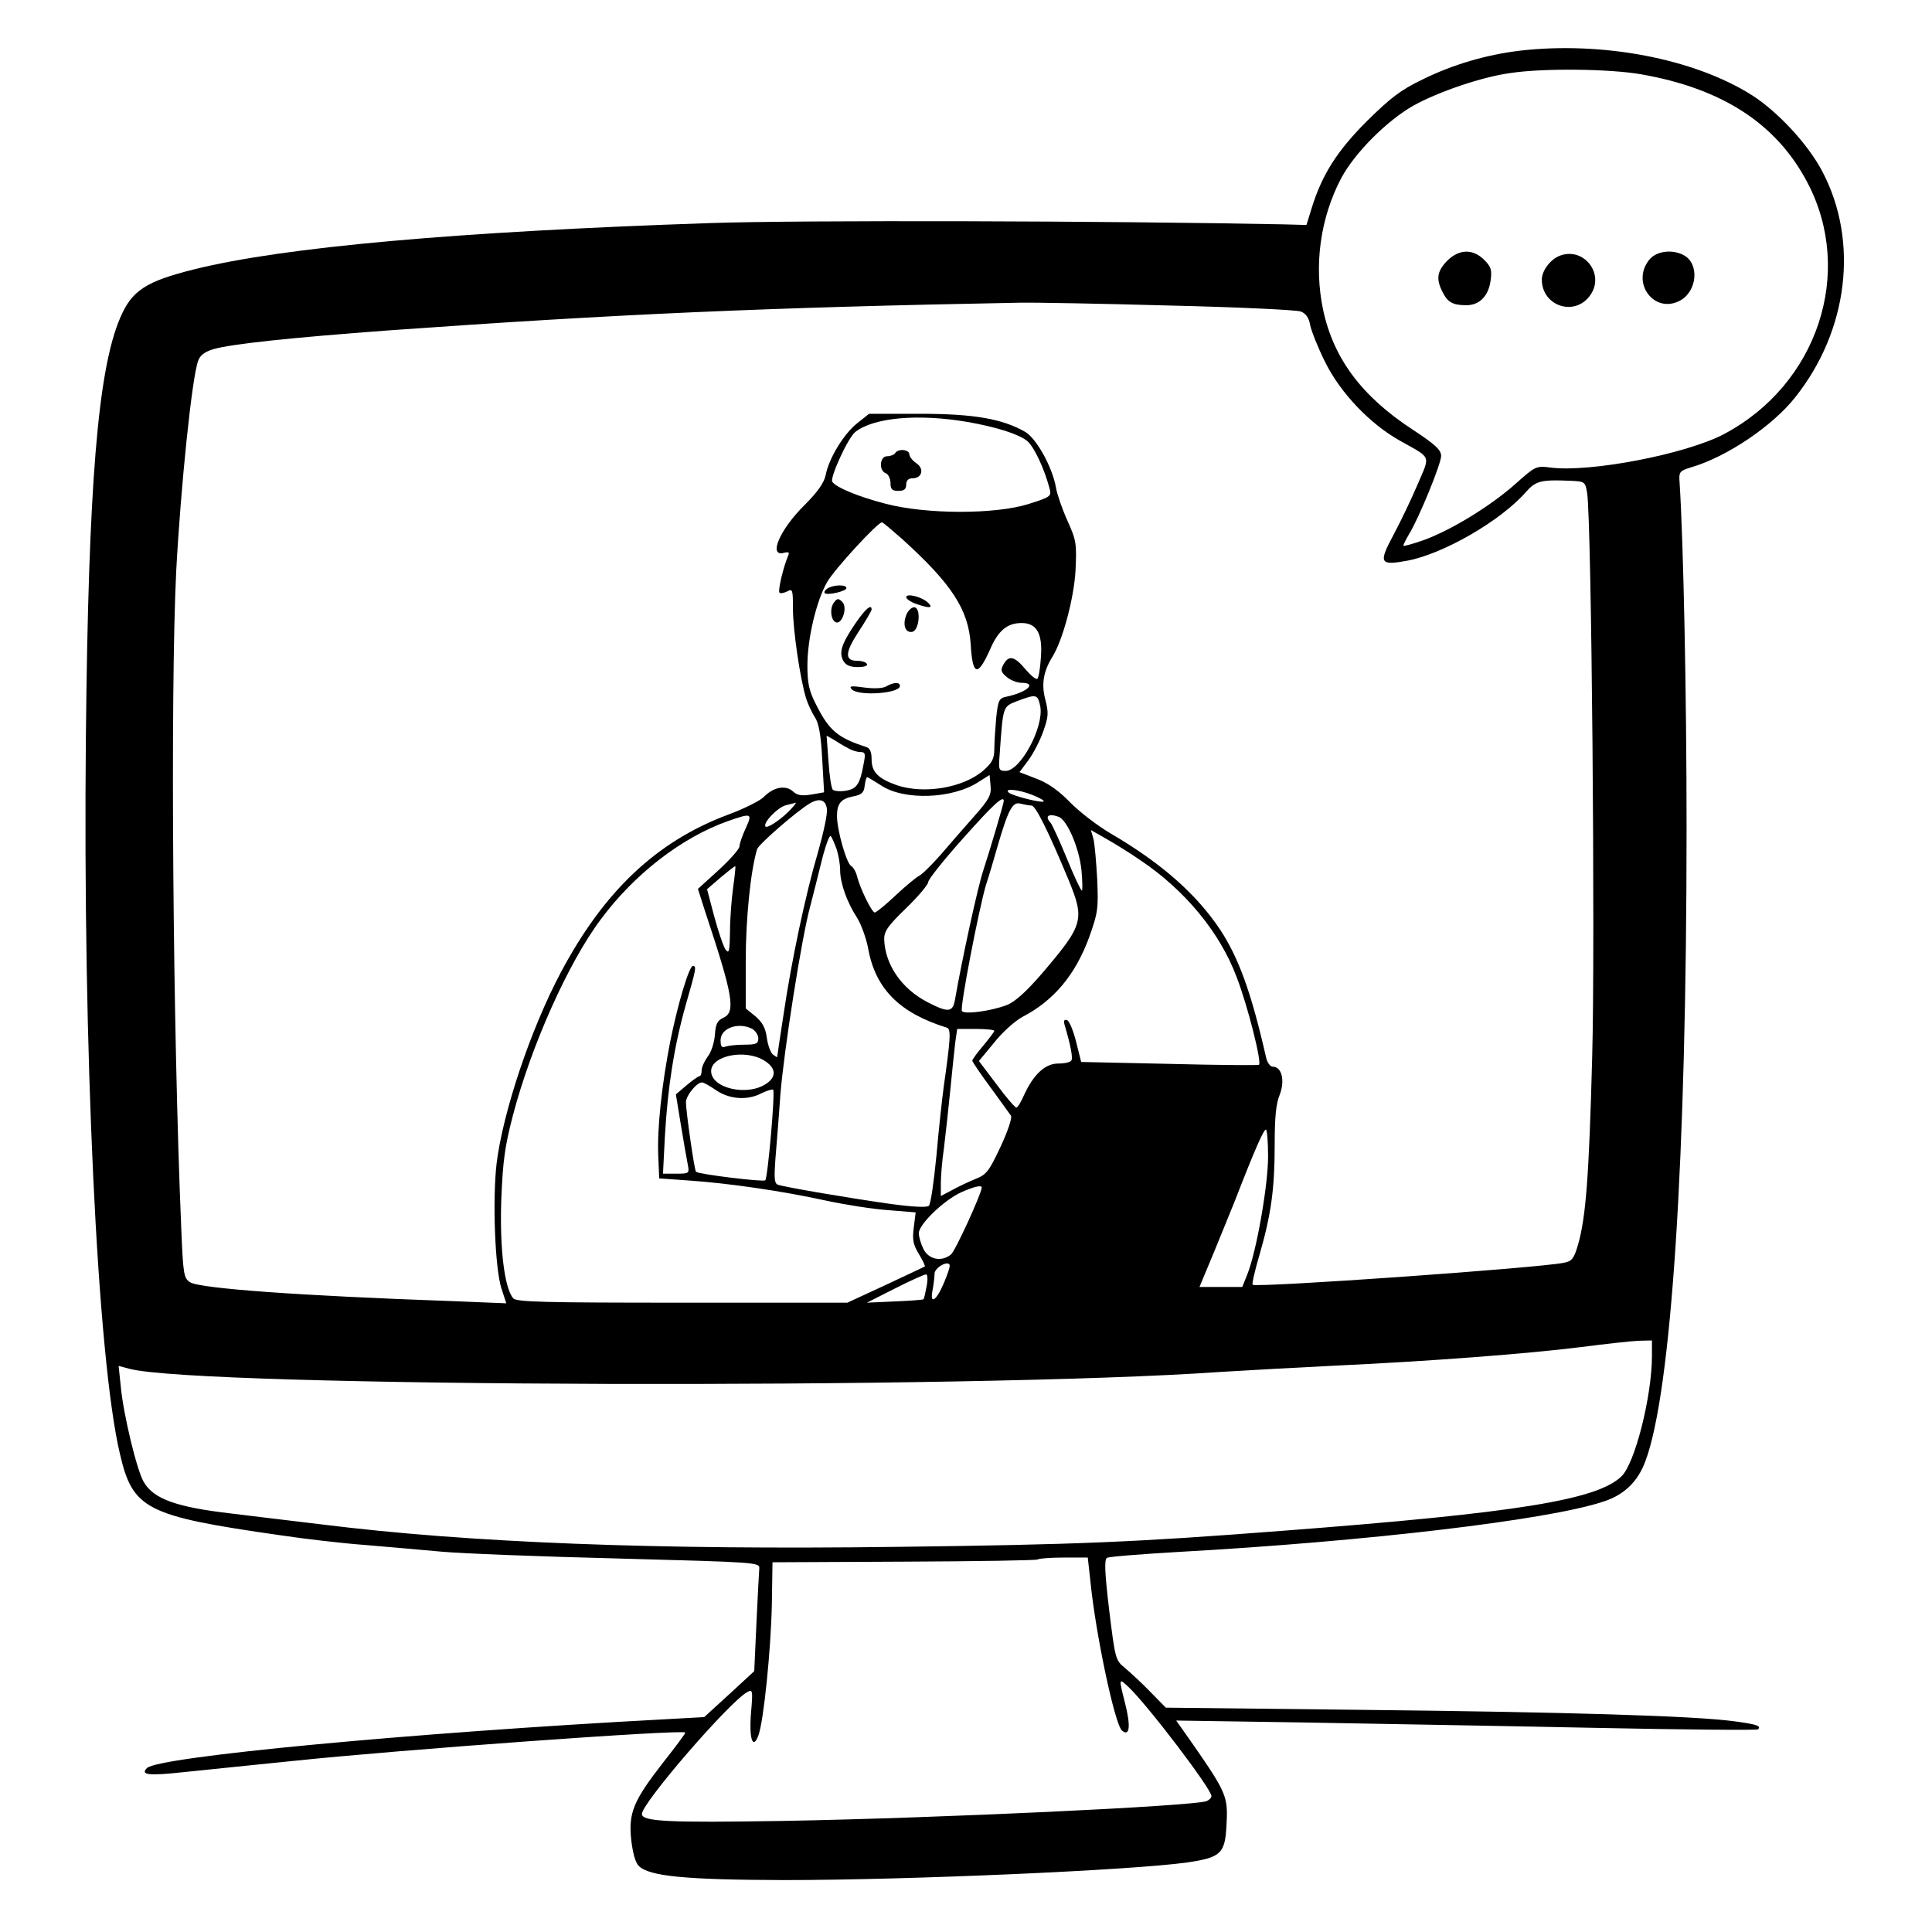 <svg width="150" height="150" viewBox="0 0 150 150" fill="none" xmlns="http://www.w3.org/2000/svg">
<path d="M118.021 3.933C115.383 4.251 112.793 5.008 110.424 6.181C108.738 6.987 107.932 7.622 106.124 9.406C103.827 11.702 102.655 13.534 101.849 16.124L101.433 17.468L99.65 17.419C86.238 17.15 62.223 17.077 55.09 17.321C35.546 17.981 22.012 19.178 15.073 20.912C11.336 21.841 10.236 22.549 9.332 24.674C7.598 28.705 6.865 37.647 6.669 57.044C6.425 81.572 7.549 105.415 9.308 112.867C10.31 117.191 11.336 117.704 21.743 119.194C23.697 119.487 26.653 119.829 28.339 119.951C30.024 120.098 32.663 120.318 34.202 120.464C35.741 120.611 41.971 120.855 48.005 121.002C58.779 121.295 58.998 121.295 58.95 121.784C58.925 122.052 58.828 123.958 58.73 126.01L58.559 129.748L56.629 131.531L54.674 133.315L51.596 133.486C31.881 134.536 12.288 136.393 11.409 137.272C10.871 137.81 11.556 137.883 14.243 137.59C15.757 137.443 19.617 137.028 22.842 136.71C31.246 135.831 52.891 134.267 53.209 134.512C53.257 134.536 52.476 135.587 51.474 136.857C49.178 139.813 48.787 140.741 49.007 142.842C49.129 143.868 49.324 144.601 49.593 144.87C50.399 145.676 53.209 145.945 60.831 145.969C70.529 145.969 87.801 145.212 92.174 144.601C94.813 144.21 95.13 143.917 95.228 141.596C95.35 139.52 95.204 139.153 92.663 135.489L91.319 133.583L101.067 133.73C106.417 133.828 116.531 133.999 123.567 134.145C130.603 134.292 136.417 134.341 136.49 134.267C136.759 133.999 136.417 133.876 134.585 133.632C131.433 133.217 121.637 132.924 105.831 132.753L90.513 132.582L89.292 131.336C88.632 130.652 87.728 129.821 87.313 129.479C86.604 128.893 86.58 128.771 86.116 125.008C85.774 122.101 85.725 121.1 85.945 120.953C86.091 120.855 88.632 120.66 91.539 120.489C106.051 119.683 120.122 118.021 124.422 116.604C126.083 116.091 127.158 115.041 127.744 113.453C129.772 108.103 130.945 89.951 130.945 64.251C130.945 53.844 130.7 42.093 130.407 37.525C130.334 36.621 130.383 36.572 131.311 36.279C134.072 35.472 137.614 33.078 139.373 30.855C143.502 25.676 144.332 18.738 141.498 13.339C140.399 11.213 138.005 8.648 136.002 7.378C131.507 4.544 124.397 3.201 118.021 3.933ZM127.402 5.766C133.705 6.865 137.932 9.601 140.326 14.17C143.99 21.132 141.132 29.829 133.876 33.689C130.945 35.253 123.469 36.694 120.391 36.303C119.267 36.157 119.218 36.181 117.655 37.574C115.7 39.308 112.696 41.14 110.57 41.922C109.666 42.24 108.958 42.435 108.958 42.362C108.958 42.264 109.178 41.849 109.422 41.433C110.179 40.188 111.889 36.01 111.889 35.399C111.889 34.935 111.45 34.52 109.666 33.347C105.709 30.758 103.534 27.826 102.728 24.064C101.995 20.595 102.508 16.93 104.121 13.852C105.171 11.873 107.687 9.357 109.764 8.184C111.718 7.109 115.09 5.961 117.288 5.668C119.878 5.277 125.008 5.35 127.402 5.766ZM90.831 23.722C96.108 23.844 100.7 24.064 100.994 24.186C101.384 24.332 101.629 24.674 101.726 25.261C101.824 25.725 102.337 27.02 102.899 28.143C104.096 30.538 106.368 32.907 108.665 34.202C111.181 35.619 111.059 35.277 110.057 37.622C109.569 38.77 108.738 40.505 108.2 41.507C107.003 43.73 107.126 43.925 109.251 43.534C112.036 43.021 116.531 40.432 118.461 38.209C119.243 37.329 119.634 37.231 121.93 37.329C123.054 37.378 123.078 37.403 123.225 38.282C123.567 40.432 123.86 73.388 123.616 82.085C123.371 91.344 123.127 94.52 122.516 96.645C122.199 97.72 122.052 97.915 121.441 98.038C119.438 98.453 97.525 99.992 97.256 99.748C97.183 99.699 97.427 98.648 97.793 97.403C98.697 94.275 98.966 92.272 98.966 88.876C98.966 86.775 99.064 85.701 99.357 84.992C99.772 83.917 99.528 82.818 98.819 82.818C98.624 82.818 98.404 82.525 98.306 82.134C97.158 77.077 96.181 74.389 94.74 72.191C92.883 69.406 90.171 67.012 86.238 64.715C85.236 64.129 83.795 63.029 83.062 62.272C82.158 61.344 81.303 60.758 80.424 60.44L79.153 59.951L79.862 58.999C80.252 58.461 80.766 57.459 81.01 56.751C81.401 55.652 81.425 55.334 81.156 54.308C80.839 53.087 81.01 52.109 81.743 50.937C82.525 49.642 83.38 46.442 83.502 44.316C83.599 42.215 83.575 41.971 82.867 40.407C82.451 39.479 82.06 38.331 81.987 37.867C81.718 36.303 80.497 34.08 79.617 33.542C77.834 32.517 75.635 32.126 71.409 32.126H67.476L66.523 32.883C65.497 33.714 64.349 35.595 64.104 36.889C63.982 37.476 63.494 38.184 62.468 39.21C60.538 41.116 59.634 43.241 60.855 42.924C61.246 42.826 61.319 42.875 61.173 43.192C60.831 43.999 60.391 45.806 60.513 46.002C60.562 46.099 60.831 46.051 61.099 45.928C61.539 45.684 61.564 45.758 61.564 47.272C61.564 48.909 62.126 52.745 62.59 54.235C62.736 54.699 63.054 55.358 63.274 55.7C63.567 56.14 63.738 57.044 63.836 58.925L63.982 61.515L63.005 61.686C62.248 61.808 61.906 61.759 61.564 61.442C60.977 60.928 60.049 61.099 59.267 61.906C58.95 62.199 57.728 62.81 56.531 63.249C50.985 65.326 46.906 69.161 43.534 75.513C41.189 79.935 39.039 86.36 38.551 90.367C38.233 93.201 38.428 98.38 38.917 99.992L39.308 101.189L35.106 101.018C23.306 100.603 15.513 100.041 14.756 99.552C14.267 99.235 14.218 98.942 14.072 95.35C13.412 79.837 13.217 53.795 13.681 44.341C14.023 37.916 14.902 29.243 15.391 27.997C15.538 27.582 15.904 27.313 16.539 27.117C17.956 26.702 22.622 26.213 30.171 25.652C47.932 24.381 59.536 23.868 79.153 23.502C80.301 23.477 85.554 23.575 90.831 23.722ZM75.122 32.761C77.345 33.152 79.055 33.689 79.74 34.227C80.277 34.666 81.083 36.376 81.499 37.964C81.645 38.526 81.547 38.599 79.837 39.137C77.248 39.943 71.946 39.943 68.77 39.113C66.596 38.551 64.91 37.842 64.617 37.403C64.422 37.085 65.839 33.982 66.401 33.542C67.818 32.419 71.262 32.101 75.122 32.761ZM70.016 41.824C73.901 45.342 75.195 47.321 75.367 50.057C75.513 52.476 75.904 52.574 76.857 50.448C77.492 48.958 78.2 48.371 79.324 48.371C80.497 48.371 80.961 49.202 80.814 51.059C80.766 51.865 80.643 52.598 80.546 52.696C80.448 52.793 80.033 52.451 79.617 51.963C78.762 50.937 78.323 50.839 77.907 51.596C77.663 52.036 77.712 52.183 78.176 52.574C78.469 52.818 78.982 53.013 79.3 53.013C80.546 53.013 79.764 53.746 78.152 54.088C77.565 54.21 77.492 54.357 77.345 55.725C77.272 56.556 77.199 57.655 77.199 58.144C77.199 58.901 77.028 59.218 76.368 59.805C74.805 61.173 71.727 61.686 69.601 60.953C68.16 60.44 67.671 59.927 67.671 58.95C67.671 58.388 67.549 58.095 67.256 57.997C65.057 57.288 64.373 56.727 63.371 54.723C62.809 53.648 62.687 53.038 62.687 51.67C62.687 49.593 63.371 46.686 64.202 45.22C64.74 44.243 68.135 40.554 68.477 40.554C68.551 40.554 69.235 41.14 70.016 41.824ZM80.766 54.846C81.059 56.458 79.227 59.854 78.078 59.854C77.541 59.854 77.516 59.78 77.614 58.559C77.883 54.748 77.858 54.87 78.982 54.43C80.472 53.868 80.57 53.893 80.766 54.846ZM65.814 58.07C66.083 58.241 66.523 58.388 66.792 58.388C67.183 58.388 67.207 58.51 67.06 59.267C66.767 60.904 66.523 61.246 65.668 61.393C65.228 61.466 64.764 61.417 64.666 61.319C64.544 61.222 64.397 60.22 64.324 59.121L64.178 57.117L64.74 57.435C65.033 57.63 65.521 57.924 65.814 58.07ZM75.66 63.347C74.927 64.178 73.73 65.546 73.021 66.376C72.288 67.207 71.531 67.94 71.336 68.013C71.14 68.111 70.334 68.77 69.552 69.503C68.77 70.236 68.038 70.847 67.915 70.847C67.695 70.847 66.792 69.015 66.547 68.062C66.474 67.72 66.254 67.329 66.083 67.231C65.717 67.036 64.984 64.422 64.984 63.371C64.984 62.394 65.277 62.028 66.23 61.832C66.889 61.71 67.085 61.539 67.134 61.002C67.183 60.635 67.256 60.342 67.329 60.342C67.378 60.342 67.867 60.635 68.404 60.977C70.187 62.175 73.974 62.028 75.977 60.709L76.832 60.171L76.906 61.002C76.979 61.71 76.808 62.052 75.66 63.347ZM80.13 61.71C80.692 61.93 81.083 62.15 81.034 62.223C80.888 62.37 78.591 61.784 78.323 61.539C77.907 61.173 79.08 61.295 80.13 61.71ZM64.202 62.834C64.251 63.2 63.933 64.666 63.518 66.132C62.541 69.43 61.441 74.634 60.831 78.787C60.562 80.521 60.342 82.012 60.342 82.06C60.342 82.109 60.196 82.012 60 81.865C59.829 81.718 59.609 81.132 59.536 80.57C59.438 79.813 59.194 79.373 58.657 78.909L57.899 78.298V74.585C57.899 71.385 58.266 67.647 58.779 65.937C58.876 65.57 61.881 62.956 62.883 62.37C63.64 61.93 64.129 62.101 64.202 62.834ZM77.932 62.199C77.932 62.37 76.857 66.01 76.344 67.573C75.928 68.795 74.683 74.512 74.145 77.614C73.974 78.616 73.608 78.64 71.971 77.785C69.968 76.735 68.697 74.854 68.648 72.899C68.648 72.288 68.966 71.849 70.358 70.505C71.311 69.577 72.069 68.673 72.069 68.477C72.069 68.282 73.29 66.743 74.78 65.082C77.174 62.394 77.932 61.71 77.932 62.199ZM61.417 62.81C60.757 63.542 59.609 64.324 59.438 64.178C59.194 63.909 60.391 62.663 61.026 62.517C61.393 62.419 61.735 62.346 61.783 62.321C61.832 62.321 61.686 62.517 61.417 62.81ZM80.082 62.541C80.399 62.541 81.352 64.446 82.94 68.257C84.235 71.409 84.137 71.775 80.937 75.538C79.691 76.979 78.836 77.761 78.176 78.029C76.979 78.494 74.853 78.787 74.683 78.494C74.511 78.249 76.002 70.578 76.539 68.746C76.759 68.087 77.15 66.767 77.419 65.814C78.274 62.858 78.616 62.223 79.227 62.394C79.52 62.468 79.91 62.541 80.082 62.541ZM57.899 64.3C57.63 64.886 57.41 65.521 57.41 65.717C57.41 65.912 56.678 66.743 55.798 67.549L54.186 69.015L54.772 70.847C56.922 77.321 57.142 78.591 56.14 79.031C55.7 79.227 55.554 79.52 55.505 80.35C55.456 80.961 55.212 81.718 54.943 82.036C54.699 82.378 54.479 82.842 54.479 83.087C54.479 83.355 54.406 83.551 54.308 83.551C54.186 83.575 53.746 83.893 53.306 84.259L52.476 84.968L52.867 87.362C53.086 88.705 53.331 90.073 53.404 90.44C53.526 91.1 53.502 91.124 52.5 91.124H51.474L51.621 88.241C51.84 84.43 52.329 81.279 53.233 78.054C54.064 75.171 54.088 75 53.795 75C53.502 75 52.622 77.956 52.036 80.863C51.376 84.235 51.01 87.655 51.108 89.78L51.181 91.49L53.575 91.661C56.678 91.881 60.733 92.468 64.178 93.225C65.668 93.543 67.842 93.885 68.99 93.958L71.091 94.129L70.945 95.302C70.823 96.254 70.896 96.621 71.336 97.354C71.629 97.842 71.849 98.282 71.8 98.331C71.751 98.355 70.383 99.015 68.746 99.772L65.79 101.14H52.964C42.313 101.14 40.065 101.091 39.845 100.798C39.161 99.992 38.795 96.938 38.917 93.201C39.039 90.147 39.186 89.047 39.821 86.604C41.238 81.205 44.121 74.731 46.661 71.36C49.251 67.867 52.915 65.033 56.482 63.762C58.363 63.103 58.437 63.127 57.899 64.3ZM82.207 63.42C82.867 63.689 83.795 65.863 83.966 67.573C84.039 68.428 84.064 69.137 83.99 69.137C83.917 69.137 83.38 68.013 82.818 66.621C82.256 65.253 81.694 64.031 81.572 63.885C81.083 63.371 81.401 63.127 82.207 63.42ZM88.51 66.767C91.979 69.088 94.715 72.386 96.01 75.855C96.865 78.054 97.989 82.525 97.744 82.671C97.671 82.72 94.52 82.696 90.757 82.598L83.942 82.451L83.551 80.888C83.331 80.008 83.013 79.251 82.842 79.202C82.622 79.129 82.573 79.251 82.647 79.544C83.135 81.181 83.306 82.134 83.184 82.329C83.111 82.476 82.647 82.573 82.158 82.573C81.156 82.573 80.252 83.404 79.52 84.992C79.275 85.554 79.007 85.994 78.909 85.994C78.811 85.994 78.103 85.188 77.37 84.186L76.002 82.378L77.174 80.961C77.809 80.155 78.787 79.275 79.373 78.958C81.816 77.688 83.502 75.684 84.577 72.728C85.236 70.871 85.285 70.554 85.187 68.282C85.114 66.938 84.992 65.521 84.894 65.13L84.699 64.446L85.896 65.13C86.555 65.497 87.728 66.23 88.51 66.767ZM64.959 65.937C65.106 66.401 65.228 67.109 65.228 67.549C65.228 68.575 65.766 70.065 66.547 71.262C66.865 71.775 67.256 72.85 67.402 73.632C67.964 76.759 69.821 78.64 73.51 79.788C73.852 79.886 73.803 80.619 73.266 84.406C73.143 85.334 72.875 87.753 72.704 89.731C72.508 91.735 72.264 93.469 72.117 93.616C71.971 93.762 70.92 93.713 69.112 93.469C66.156 93.054 60.928 92.174 60.391 91.979C60.122 91.881 60.098 91.442 60.196 90.073C60.269 89.121 60.464 86.824 60.586 85.016C60.855 81.621 62.248 72.728 62.907 70.359C63.103 69.626 63.494 68.038 63.787 66.865C64.08 65.692 64.397 64.813 64.495 64.911C64.593 65.008 64.788 65.472 64.959 65.937ZM56.922 68.893C56.8 69.772 56.678 71.311 56.678 72.313C56.653 73.876 56.604 74.072 56.336 73.73C56.165 73.486 55.774 72.337 55.456 71.165L54.894 69.039L55.969 68.111C56.556 67.622 57.044 67.231 57.093 67.256C57.117 67.305 57.044 68.038 56.922 68.893ZM58.412 79.886C58.657 80.033 58.876 80.375 58.876 80.619C58.876 81.034 58.705 81.108 57.801 81.108C57.215 81.108 56.556 81.181 56.336 81.254C56.042 81.376 55.945 81.254 55.945 80.766C55.945 79.813 57.337 79.324 58.412 79.886ZM77.199 80.033C77.199 80.106 76.808 80.619 76.344 81.181C75.88 81.718 75.489 82.256 75.489 82.354C75.489 82.427 76.124 83.38 76.906 84.43C77.687 85.505 78.396 86.482 78.494 86.629C78.591 86.8 78.225 87.875 77.687 89.023C76.808 90.904 76.588 91.197 75.782 91.515C75.293 91.71 74.463 92.101 73.974 92.37L73.046 92.859V91.881C73.046 91.344 73.143 90.098 73.29 89.121C73.412 88.144 73.632 86.116 73.779 84.65C73.925 83.16 74.096 81.499 74.169 80.912L74.316 79.886H75.757C76.564 79.886 77.199 79.96 77.199 80.033ZM59.316 82.329C60.269 82.915 60.318 83.6 59.463 84.161C57.972 85.139 55.212 84.479 55.212 83.16C55.212 81.963 57.826 81.425 59.316 82.329ZM55.603 84.65C56.653 85.359 58.046 85.456 59.145 84.87C59.56 84.674 59.951 84.552 60.025 84.601C60.196 84.772 59.609 91.466 59.414 91.637C59.267 91.784 54.259 91.173 54.039 90.977C53.917 90.904 53.257 86.287 53.257 85.578C53.257 85.065 54.088 84.039 54.503 84.039C54.626 84.039 55.114 84.308 55.603 84.65ZM98.453 89.805C98.453 92.028 97.549 97.183 96.841 98.942L96.45 99.919H94.788H93.127L94.227 97.28C94.813 95.839 95.57 94.007 95.888 93.201C97.451 89.17 98.111 87.704 98.282 87.704C98.38 87.704 98.453 88.656 98.453 89.805ZM76.222 92.199C76.222 92.639 74.145 97.183 73.828 97.403C73.095 97.989 72.117 97.793 71.702 96.987C71.507 96.596 71.336 96.034 71.336 95.741C71.336 95.057 73.29 93.176 74.634 92.565C75.562 92.15 76.222 91.979 76.222 92.199ZM73.266 99.65C72.679 101.043 72.166 101.311 72.41 100.139C72.484 99.723 72.557 99.161 72.557 98.893C72.557 98.428 73.583 97.842 73.73 98.209C73.779 98.331 73.559 98.966 73.266 99.65ZM71.946 99.846C71.849 100.358 71.751 100.823 71.702 100.872C71.653 100.92 70.652 100.994 69.454 101.043L67.305 101.14L69.479 100.041C70.676 99.43 71.775 98.942 71.897 98.942C72.02 98.942 72.044 99.332 71.946 99.846ZM128.257 105.269C128.257 108.396 126.938 113.624 125.888 114.626C123.982 116.458 117.801 117.459 99.552 118.852C88.192 119.731 83.648 119.927 69.626 120.098C50.961 120.342 36.401 119.78 25.041 118.363C22.354 118.046 19.178 117.655 17.956 117.508C13.73 117.02 11.922 116.385 11.165 115.065C10.627 114.186 9.577 109.788 9.381 107.687L9.21 106.051L10.041 106.271C15.367 107.712 75.415 107.883 94.788 106.515C96.743 106.393 100.749 106.173 103.705 106.026C111.083 105.684 118.681 105.098 122.761 104.585C124.642 104.341 126.645 104.121 127.231 104.096L128.257 104.072V105.269ZM84.65 122.687C85.041 126.743 86.555 133.925 87.117 134.365C87.704 134.854 87.801 134.023 87.362 132.288C86.849 130.261 86.849 130.261 87.606 130.969C89.047 132.313 94.055 138.885 94.055 139.446C94.055 139.593 93.885 139.74 93.689 139.837C92.638 140.228 72.997 141.157 60.831 141.376C51.889 141.523 49.837 141.425 49.837 140.839C49.837 139.984 56.604 132.166 57.997 131.385C58.437 131.14 58.461 131.214 58.314 132.924C58.143 134.951 58.437 135.904 58.876 134.756C59.292 133.657 59.853 128.087 59.927 124.544L59.976 121.295L70.212 121.246C75.831 121.222 80.497 121.148 80.57 121.075C80.643 121.002 81.547 120.929 82.573 120.929H84.454L84.65 122.687Z" fill="black"/>
<path d="M112.353 20.253C111.572 21.059 111.474 21.67 112.011 22.696C112.402 23.477 112.817 23.697 113.844 23.697C114.87 23.697 115.554 22.989 115.725 21.816C115.847 20.961 115.774 20.717 115.236 20.179C114.357 19.3 113.282 19.324 112.353 20.253Z" fill="black"/>
<path d="M121.149 19.837C120.391 20.106 119.732 20.986 119.707 21.67C119.683 23.771 122.272 24.626 123.469 22.916C124.618 21.303 123.005 19.178 121.149 19.837Z" fill="black"/>
<path d="M128.038 20.179C126.621 21.963 128.428 24.381 130.407 23.355C131.775 22.647 131.971 20.473 130.725 19.813C129.821 19.324 128.575 19.495 128.038 20.179Z" fill="black"/>
<path d="M69.503 35.179C69.43 35.301 69.137 35.423 68.868 35.423C68.306 35.423 68.208 36.523 68.77 36.743C68.966 36.816 69.137 37.158 69.137 37.5C69.137 37.989 69.259 38.111 69.748 38.111C70.187 38.111 70.358 37.989 70.358 37.622C70.358 37.305 70.529 37.134 70.847 37.134C71.604 37.134 71.775 36.376 71.14 35.961C70.847 35.766 70.603 35.448 70.603 35.277C70.603 34.886 69.723 34.813 69.503 35.179Z" fill="black"/>
<path d="M64.251 45.684C64.056 45.806 63.958 45.953 64.031 46.05C64.227 46.246 65.717 45.904 65.717 45.66C65.717 45.366 64.715 45.391 64.251 45.684Z" fill="black"/>
<path d="M70.358 46.368C70.358 46.491 70.7 46.735 71.116 46.882C72.166 47.248 72.484 47.224 72.069 46.808C71.604 46.344 70.358 46.026 70.358 46.368Z" fill="black"/>
<path d="M64.764 46.759C64.398 47.199 64.495 48.176 64.911 48.323C65.399 48.469 65.815 47.15 65.399 46.735C65.106 46.442 65.008 46.442 64.764 46.759Z" fill="black"/>
<path d="M66.401 48.42C65.326 50.008 65.13 50.643 65.472 51.303C65.668 51.645 65.986 51.791 66.596 51.791C67.109 51.791 67.402 51.694 67.305 51.547C67.231 51.401 66.889 51.303 66.547 51.303C65.57 51.303 65.595 50.668 66.669 49.031C67.231 48.176 67.671 47.419 67.671 47.321C67.671 46.857 67.183 47.272 66.401 48.42Z" fill="black"/>
<path d="M70.359 47.761C70.066 48.518 70.285 49.153 70.823 49.056C71.385 48.958 71.531 47.15 70.969 47.15C70.774 47.15 70.481 47.419 70.359 47.761Z" fill="black"/>
<path d="M68.82 53.282C68.551 53.453 67.867 53.477 67.109 53.379C66.083 53.233 65.888 53.257 66.132 53.526C66.67 54.063 69.87 53.844 69.87 53.257C69.87 52.94 69.381 52.964 68.82 53.282Z" fill="black"/>
</svg>
